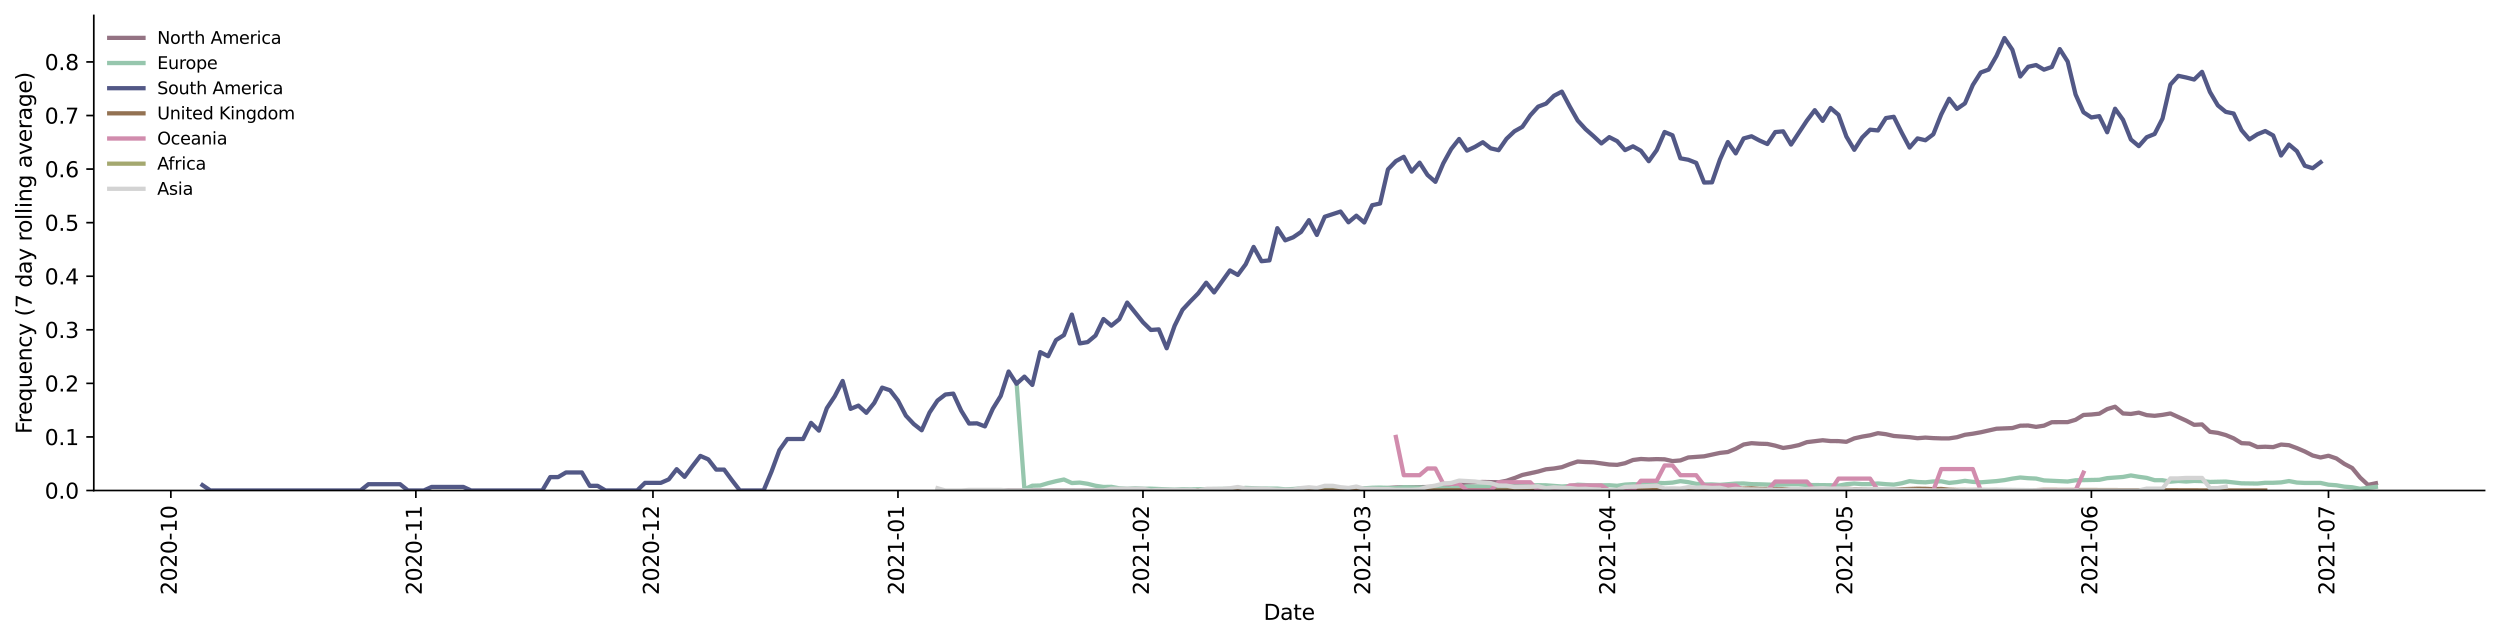 <?xml version="1.0" encoding="utf-8" standalone="no"?>
<!DOCTYPE svg PUBLIC "-//W3C//DTD SVG 1.1//EN"
  "http://www.w3.org/Graphics/SVG/1.1/DTD/svg11.dtd">
<svg height="298.621pt" version="1.1" viewBox="0 0 1166.981 298.621" width="1166.981pt" xmlns="http://www.w3.org/2000/svg" xmlns:xlink="http://www.w3.org/1999/xlink">
 <defs>
  <style type="text/css">*{stroke-linecap:butt;stroke-linejoin:round;}</style>
 </defs>
 <g id="figure_1">
  <g id="patch_1">
   <path d="M 0 298.621 
L 1166.981 298.621 
L 1166.981 0 
L 0 0 
z
" style="fill:#ffffff;"/>
  </g>
  <g id="axes_1">
   <g id="patch_2">
    <path d="M 43.781 228.96 
L 1159.781 228.96 
L 1159.781 7.2 
L 43.781 7.2 
z
" style="fill:#ffffff;"/>
   </g>
   <g id="matplotlib.axis_1">
    <g id="xtick_1">
     <g id="line2d_1">
      <defs>
       <path d="M 0 0 
L 0 3.5 
" id="ma96c0e09f8" style="stroke:#000000;stroke-width:0.8;"/>
      </defs>
      <g>
       <use style="stroke:#000000;stroke-width:0.8;" x="79.751" xlink:href="#ma96c0e09f8" y="228.96"/>
      </g>
     </g>
     <g id="text_1">
      <!-- 2020-10 -->
      <g transform="translate(82.511 277.743)rotate(-90)scale(0.1 -0.1)">
       <defs>
        <path d="M 1228 531 
L 3431 531 
L 3431 0 
L 469 0 
L 469 531 
Q 828 903 1448 1529 
Q 2069 2156 2228 2338 
Q 2531 2678 2651 2914 
Q 2772 3150 2772 3378 
Q 2772 3750 2511 3984 
Q 2250 4219 1831 4219 
Q 1534 4219 1204 4116 
Q 875 4013 500 3803 
L 500 4441 
Q 881 4594 1212 4672 
Q 1544 4750 1819 4750 
Q 2544 4750 2975 4387 
Q 3406 4025 3406 3419 
Q 3406 3131 3298 2873 
Q 3191 2616 2906 2266 
Q 2828 2175 2409 1742 
Q 1991 1309 1228 531 
z
" id="DejaVuSans-32" transform="scale(0.016)"/>
        <path d="M 2034 4250 
Q 1547 4250 1301 3770 
Q 1056 3291 1056 2328 
Q 1056 1369 1301 889 
Q 1547 409 2034 409 
Q 2525 409 2770 889 
Q 3016 1369 3016 2328 
Q 3016 3291 2770 3770 
Q 2525 4250 2034 4250 
z
M 2034 4750 
Q 2819 4750 3233 4129 
Q 3647 3509 3647 2328 
Q 3647 1150 3233 529 
Q 2819 -91 2034 -91 
Q 1250 -91 836 529 
Q 422 1150 422 2328 
Q 422 3509 836 4129 
Q 1250 4750 2034 4750 
z
" id="DejaVuSans-30" transform="scale(0.016)"/>
        <path d="M 313 2009 
L 1997 2009 
L 1997 1497 
L 313 1497 
L 313 2009 
z
" id="DejaVuSans-2d" transform="scale(0.016)"/>
        <path d="M 794 531 
L 1825 531 
L 1825 4091 
L 703 3866 
L 703 4441 
L 1819 4666 
L 2450 4666 
L 2450 531 
L 3481 531 
L 3481 0 
L 794 0 
L 794 531 
z
" id="DejaVuSans-31" transform="scale(0.016)"/>
       </defs>
       <use xlink:href="#DejaVuSans-32"/>
       <use x="63.623" xlink:href="#DejaVuSans-30"/>
       <use x="127.246" xlink:href="#DejaVuSans-32"/>
       <use x="190.869" xlink:href="#DejaVuSans-30"/>
       <use x="254.492" xlink:href="#DejaVuSans-2d"/>
       <use x="290.576" xlink:href="#DejaVuSans-31"/>
       <use x="354.199" xlink:href="#DejaVuSans-30"/>
      </g>
     </g>
    </g>
    <g id="xtick_2">
     <g id="line2d_2">
      <g>
       <use style="stroke:#000000;stroke-width:0.8;" x="194.118" xlink:href="#ma96c0e09f8" y="228.96"/>
      </g>
     </g>
     <g id="text_2">
      <!-- 2020-11 -->
      <g transform="translate(196.878 277.743)rotate(-90)scale(0.1 -0.1)">
       <use xlink:href="#DejaVuSans-32"/>
       <use x="63.623" xlink:href="#DejaVuSans-30"/>
       <use x="127.246" xlink:href="#DejaVuSans-32"/>
       <use x="190.869" xlink:href="#DejaVuSans-30"/>
       <use x="254.492" xlink:href="#DejaVuSans-2d"/>
       <use x="290.576" xlink:href="#DejaVuSans-31"/>
       <use x="354.199" xlink:href="#DejaVuSans-31"/>
      </g>
     </g>
    </g>
    <g id="xtick_3">
     <g id="line2d_3">
      <g>
       <use style="stroke:#000000;stroke-width:0.8;" x="304.796" xlink:href="#ma96c0e09f8" y="228.96"/>
      </g>
     </g>
     <g id="text_3">
      <!-- 2020-12 -->
      <g transform="translate(307.556 277.743)rotate(-90)scale(0.1 -0.1)">
       <use xlink:href="#DejaVuSans-32"/>
       <use x="63.623" xlink:href="#DejaVuSans-30"/>
       <use x="127.246" xlink:href="#DejaVuSans-32"/>
       <use x="190.869" xlink:href="#DejaVuSans-30"/>
       <use x="254.492" xlink:href="#DejaVuSans-2d"/>
       <use x="290.576" xlink:href="#DejaVuSans-31"/>
       <use x="354.199" xlink:href="#DejaVuSans-32"/>
      </g>
     </g>
    </g>
    <g id="xtick_4">
     <g id="line2d_4">
      <g>
       <use style="stroke:#000000;stroke-width:0.8;" x="419.163" xlink:href="#ma96c0e09f8" y="228.96"/>
      </g>
     </g>
     <g id="text_4">
      <!-- 2021-01 -->
      <g transform="translate(421.922 277.743)rotate(-90)scale(0.1 -0.1)">
       <use xlink:href="#DejaVuSans-32"/>
       <use x="63.623" xlink:href="#DejaVuSans-30"/>
       <use x="127.246" xlink:href="#DejaVuSans-32"/>
       <use x="190.869" xlink:href="#DejaVuSans-31"/>
       <use x="254.492" xlink:href="#DejaVuSans-2d"/>
       <use x="290.576" xlink:href="#DejaVuSans-30"/>
       <use x="354.199" xlink:href="#DejaVuSans-31"/>
      </g>
     </g>
    </g>
    <g id="xtick_5">
     <g id="line2d_5">
      <g>
       <use style="stroke:#000000;stroke-width:0.8;" x="533.53" xlink:href="#ma96c0e09f8" y="228.96"/>
      </g>
     </g>
     <g id="text_5">
      <!-- 2021-02 -->
      <g transform="translate(536.289 277.743)rotate(-90)scale(0.1 -0.1)">
       <use xlink:href="#DejaVuSans-32"/>
       <use x="63.623" xlink:href="#DejaVuSans-30"/>
       <use x="127.246" xlink:href="#DejaVuSans-32"/>
       <use x="190.869" xlink:href="#DejaVuSans-31"/>
       <use x="254.492" xlink:href="#DejaVuSans-2d"/>
       <use x="290.576" xlink:href="#DejaVuSans-30"/>
       <use x="354.199" xlink:href="#DejaVuSans-32"/>
      </g>
     </g>
    </g>
    <g id="xtick_6">
     <g id="line2d_6">
      <g>
       <use style="stroke:#000000;stroke-width:0.8;" x="636.829" xlink:href="#ma96c0e09f8" y="228.96"/>
      </g>
     </g>
     <g id="text_6">
      <!-- 2021-03 -->
      <g transform="translate(639.589 277.743)rotate(-90)scale(0.1 -0.1)">
       <defs>
        <path d="M 2597 2516 
Q 3050 2419 3304 2112 
Q 3559 1806 3559 1356 
Q 3559 666 3084 287 
Q 2609 -91 1734 -91 
Q 1441 -91 1130 -33 
Q 819 25 488 141 
L 488 750 
Q 750 597 1062 519 
Q 1375 441 1716 441 
Q 2309 441 2620 675 
Q 2931 909 2931 1356 
Q 2931 1769 2642 2001 
Q 2353 2234 1838 2234 
L 1294 2234 
L 1294 2753 
L 1863 2753 
Q 2328 2753 2575 2939 
Q 2822 3125 2822 3475 
Q 2822 3834 2567 4026 
Q 2313 4219 1838 4219 
Q 1578 4219 1281 4162 
Q 984 4106 628 3988 
L 628 4550 
Q 988 4650 1302 4700 
Q 1616 4750 1894 4750 
Q 2613 4750 3031 4423 
Q 3450 4097 3450 3541 
Q 3450 3153 3228 2886 
Q 3006 2619 2597 2516 
z
" id="DejaVuSans-33" transform="scale(0.016)"/>
       </defs>
       <use xlink:href="#DejaVuSans-32"/>
       <use x="63.623" xlink:href="#DejaVuSans-30"/>
       <use x="127.246" xlink:href="#DejaVuSans-32"/>
       <use x="190.869" xlink:href="#DejaVuSans-31"/>
       <use x="254.492" xlink:href="#DejaVuSans-2d"/>
       <use x="290.576" xlink:href="#DejaVuSans-30"/>
       <use x="354.199" xlink:href="#DejaVuSans-33"/>
      </g>
     </g>
    </g>
    <g id="xtick_7">
     <g id="line2d_7">
      <g>
       <use style="stroke:#000000;stroke-width:0.8;" x="751.196" xlink:href="#ma96c0e09f8" y="228.96"/>
      </g>
     </g>
     <g id="text_7">
      <!-- 2021-04 -->
      <g transform="translate(753.956 277.743)rotate(-90)scale(0.1 -0.1)">
       <defs>
        <path d="M 2419 4116 
L 825 1625 
L 2419 1625 
L 2419 4116 
z
M 2253 4666 
L 3047 4666 
L 3047 1625 
L 3713 1625 
L 3713 1100 
L 3047 1100 
L 3047 0 
L 2419 0 
L 2419 1100 
L 313 1100 
L 313 1709 
L 2253 4666 
z
" id="DejaVuSans-34" transform="scale(0.016)"/>
       </defs>
       <use xlink:href="#DejaVuSans-32"/>
       <use x="63.623" xlink:href="#DejaVuSans-30"/>
       <use x="127.246" xlink:href="#DejaVuSans-32"/>
       <use x="190.869" xlink:href="#DejaVuSans-31"/>
       <use x="254.492" xlink:href="#DejaVuSans-2d"/>
       <use x="290.576" xlink:href="#DejaVuSans-30"/>
       <use x="354.199" xlink:href="#DejaVuSans-34"/>
      </g>
     </g>
    </g>
    <g id="xtick_8">
     <g id="line2d_8">
      <g>
       <use style="stroke:#000000;stroke-width:0.8;" x="861.874" xlink:href="#ma96c0e09f8" y="228.96"/>
      </g>
     </g>
     <g id="text_8">
      <!-- 2021-05 -->
      <g transform="translate(864.633 277.743)rotate(-90)scale(0.1 -0.1)">
       <defs>
        <path d="M 691 4666 
L 3169 4666 
L 3169 4134 
L 1269 4134 
L 1269 2991 
Q 1406 3038 1543 3061 
Q 1681 3084 1819 3084 
Q 2600 3084 3056 2656 
Q 3513 2228 3513 1497 
Q 3513 744 3044 326 
Q 2575 -91 1722 -91 
Q 1428 -91 1123 -41 
Q 819 9 494 109 
L 494 744 
Q 775 591 1075 516 
Q 1375 441 1709 441 
Q 2250 441 2565 725 
Q 2881 1009 2881 1497 
Q 2881 1984 2565 2268 
Q 2250 2553 1709 2553 
Q 1456 2553 1204 2497 
Q 953 2441 691 2322 
L 691 4666 
z
" id="DejaVuSans-35" transform="scale(0.016)"/>
       </defs>
       <use xlink:href="#DejaVuSans-32"/>
       <use x="63.623" xlink:href="#DejaVuSans-30"/>
       <use x="127.246" xlink:href="#DejaVuSans-32"/>
       <use x="190.869" xlink:href="#DejaVuSans-31"/>
       <use x="254.492" xlink:href="#DejaVuSans-2d"/>
       <use x="290.576" xlink:href="#DejaVuSans-30"/>
       <use x="354.199" xlink:href="#DejaVuSans-35"/>
      </g>
     </g>
    </g>
    <g id="xtick_9">
     <g id="line2d_9">
      <g>
       <use style="stroke:#000000;stroke-width:0.8;" x="976.241" xlink:href="#ma96c0e09f8" y="228.96"/>
      </g>
     </g>
     <g id="text_9">
      <!-- 2021-06 -->
      <g transform="translate(979 277.743)rotate(-90)scale(0.1 -0.1)">
       <defs>
        <path d="M 2113 2584 
Q 1688 2584 1439 2293 
Q 1191 2003 1191 1497 
Q 1191 994 1439 701 
Q 1688 409 2113 409 
Q 2538 409 2786 701 
Q 3034 994 3034 1497 
Q 3034 2003 2786 2293 
Q 2538 2584 2113 2584 
z
M 3366 4563 
L 3366 3988 
Q 3128 4100 2886 4159 
Q 2644 4219 2406 4219 
Q 1781 4219 1451 3797 
Q 1122 3375 1075 2522 
Q 1259 2794 1537 2939 
Q 1816 3084 2150 3084 
Q 2853 3084 3261 2657 
Q 3669 2231 3669 1497 
Q 3669 778 3244 343 
Q 2819 -91 2113 -91 
Q 1303 -91 875 529 
Q 447 1150 447 2328 
Q 447 3434 972 4092 
Q 1497 4750 2381 4750 
Q 2619 4750 2861 4703 
Q 3103 4656 3366 4563 
z
" id="DejaVuSans-36" transform="scale(0.016)"/>
       </defs>
       <use xlink:href="#DejaVuSans-32"/>
       <use x="63.623" xlink:href="#DejaVuSans-30"/>
       <use x="127.246" xlink:href="#DejaVuSans-32"/>
       <use x="190.869" xlink:href="#DejaVuSans-31"/>
       <use x="254.492" xlink:href="#DejaVuSans-2d"/>
       <use x="290.576" xlink:href="#DejaVuSans-30"/>
       <use x="354.199" xlink:href="#DejaVuSans-36"/>
      </g>
     </g>
    </g>
    <g id="xtick_10">
     <g id="line2d_10">
      <g>
       <use style="stroke:#000000;stroke-width:0.8;" x="1086.918" xlink:href="#ma96c0e09f8" y="228.96"/>
      </g>
     </g>
     <g id="text_10">
      <!-- 2021-07 -->
      <g transform="translate(1089.678 277.743)rotate(-90)scale(0.1 -0.1)">
       <defs>
        <path d="M 525 4666 
L 3525 4666 
L 3525 4397 
L 1831 0 
L 1172 0 
L 2766 4134 
L 525 4134 
L 525 4666 
z
" id="DejaVuSans-37" transform="scale(0.016)"/>
       </defs>
       <use xlink:href="#DejaVuSans-32"/>
       <use x="63.623" xlink:href="#DejaVuSans-30"/>
       <use x="127.246" xlink:href="#DejaVuSans-32"/>
       <use x="190.869" xlink:href="#DejaVuSans-31"/>
       <use x="254.492" xlink:href="#DejaVuSans-2d"/>
       <use x="290.576" xlink:href="#DejaVuSans-30"/>
       <use x="354.199" xlink:href="#DejaVuSans-37"/>
      </g>
     </g>
    </g>
    <g id="text_11">
     <!-- Date -->
     <g transform="translate(589.83 289.341)scale(0.1 -0.1)">
      <defs>
       <path d="M 1259 4147 
L 1259 519 
L 2022 519 
Q 2988 519 3436 956 
Q 3884 1394 3884 2338 
Q 3884 3275 3436 3711 
Q 2988 4147 2022 4147 
L 1259 4147 
z
M 628 4666 
L 1925 4666 
Q 3281 4666 3915 4102 
Q 4550 3538 4550 2338 
Q 4550 1131 3912 565 
Q 3275 0 1925 0 
L 628 0 
L 628 4666 
z
" id="DejaVuSans-44" transform="scale(0.016)"/>
       <path d="M 2194 1759 
Q 1497 1759 1228 1600 
Q 959 1441 959 1056 
Q 959 750 1161 570 
Q 1363 391 1709 391 
Q 2188 391 2477 730 
Q 2766 1069 2766 1631 
L 2766 1759 
L 2194 1759 
z
M 3341 1997 
L 3341 0 
L 2766 0 
L 2766 531 
Q 2569 213 2275 61 
Q 1981 -91 1556 -91 
Q 1019 -91 701 211 
Q 384 513 384 1019 
Q 384 1609 779 1909 
Q 1175 2209 1959 2209 
L 2766 2209 
L 2766 2266 
Q 2766 2663 2505 2880 
Q 2244 3097 1772 3097 
Q 1472 3097 1187 3025 
Q 903 2953 641 2809 
L 641 3341 
Q 956 3463 1253 3523 
Q 1550 3584 1831 3584 
Q 2591 3584 2966 3190 
Q 3341 2797 3341 1997 
z
" id="DejaVuSans-61" transform="scale(0.016)"/>
       <path d="M 1172 4494 
L 1172 3500 
L 2356 3500 
L 2356 3053 
L 1172 3053 
L 1172 1153 
Q 1172 725 1289 603 
Q 1406 481 1766 481 
L 2356 481 
L 2356 0 
L 1766 0 
Q 1100 0 847 248 
Q 594 497 594 1153 
L 594 3053 
L 172 3053 
L 172 3500 
L 594 3500 
L 594 4494 
L 1172 4494 
z
" id="DejaVuSans-74" transform="scale(0.016)"/>
       <path d="M 3597 1894 
L 3597 1613 
L 953 1613 
Q 991 1019 1311 708 
Q 1631 397 2203 397 
Q 2534 397 2845 478 
Q 3156 559 3463 722 
L 3463 178 
Q 3153 47 2828 -22 
Q 2503 -91 2169 -91 
Q 1331 -91 842 396 
Q 353 884 353 1716 
Q 353 2575 817 3079 
Q 1281 3584 2069 3584 
Q 2775 3584 3186 3129 
Q 3597 2675 3597 1894 
z
M 3022 2063 
Q 3016 2534 2758 2815 
Q 2500 3097 2075 3097 
Q 1594 3097 1305 2825 
Q 1016 2553 972 2059 
L 3022 2063 
z
" id="DejaVuSans-65" transform="scale(0.016)"/>
      </defs>
      <use xlink:href="#DejaVuSans-44"/>
      <use x="77.002" xlink:href="#DejaVuSans-61"/>
      <use x="138.281" xlink:href="#DejaVuSans-74"/>
      <use x="177.49" xlink:href="#DejaVuSans-65"/>
     </g>
    </g>
   </g>
   <g id="matplotlib.axis_2">
    <g id="ytick_1">
     <g id="line2d_11">
      <defs>
       <path d="M 0 0 
L -3.5 0 
" id="m5f3819a81d" style="stroke:#000000;stroke-width:0.8;"/>
      </defs>
      <g>
       <use style="stroke:#000000;stroke-width:0.8;" x="43.781" xlink:href="#m5f3819a81d" y="228.96"/>
      </g>
     </g>
     <g id="text_12">
      <!-- 0.0 -->
      <g transform="translate(20.878 232.759)scale(0.1 -0.1)">
       <defs>
        <path d="M 684 794 
L 1344 794 
L 1344 0 
L 684 0 
L 684 794 
z
" id="DejaVuSans-2e" transform="scale(0.016)"/>
       </defs>
       <use xlink:href="#DejaVuSans-30"/>
       <use x="63.623" xlink:href="#DejaVuSans-2e"/>
       <use x="95.41" xlink:href="#DejaVuSans-30"/>
      </g>
     </g>
    </g>
    <g id="ytick_2">
     <g id="line2d_12">
      <g>
       <use style="stroke:#000000;stroke-width:0.8;" x="43.781" xlink:href="#m5f3819a81d" y="203.955"/>
      </g>
     </g>
     <g id="text_13">
      <!-- 0.1 -->
      <g transform="translate(20.878 207.754)scale(0.1 -0.1)">
       <use xlink:href="#DejaVuSans-30"/>
       <use x="63.623" xlink:href="#DejaVuSans-2e"/>
       <use x="95.41" xlink:href="#DejaVuSans-31"/>
      </g>
     </g>
    </g>
    <g id="ytick_3">
     <g id="line2d_13">
      <g>
       <use style="stroke:#000000;stroke-width:0.8;" x="43.781" xlink:href="#m5f3819a81d" y="178.949"/>
      </g>
     </g>
     <g id="text_14">
      <!-- 0.2 -->
      <g transform="translate(20.878 182.749)scale(0.1 -0.1)">
       <use xlink:href="#DejaVuSans-30"/>
       <use x="63.623" xlink:href="#DejaVuSans-2e"/>
       <use x="95.41" xlink:href="#DejaVuSans-32"/>
      </g>
     </g>
    </g>
    <g id="ytick_4">
     <g id="line2d_14">
      <g>
       <use style="stroke:#000000;stroke-width:0.8;" x="43.781" xlink:href="#m5f3819a81d" y="153.944"/>
      </g>
     </g>
     <g id="text_15">
      <!-- 0.3 -->
      <g transform="translate(20.878 157.743)scale(0.1 -0.1)">
       <use xlink:href="#DejaVuSans-30"/>
       <use x="63.623" xlink:href="#DejaVuSans-2e"/>
       <use x="95.41" xlink:href="#DejaVuSans-33"/>
      </g>
     </g>
    </g>
    <g id="ytick_5">
     <g id="line2d_15">
      <g>
       <use style="stroke:#000000;stroke-width:0.8;" x="43.781" xlink:href="#m5f3819a81d" y="128.939"/>
      </g>
     </g>
     <g id="text_16">
      <!-- 0.4 -->
      <g transform="translate(20.878 132.738)scale(0.1 -0.1)">
       <use xlink:href="#DejaVuSans-30"/>
       <use x="63.623" xlink:href="#DejaVuSans-2e"/>
       <use x="95.41" xlink:href="#DejaVuSans-34"/>
      </g>
     </g>
    </g>
    <g id="ytick_6">
     <g id="line2d_16">
      <g>
       <use style="stroke:#000000;stroke-width:0.8;" x="43.781" xlink:href="#m5f3819a81d" y="103.934"/>
      </g>
     </g>
     <g id="text_17">
      <!-- 0.5 -->
      <g transform="translate(20.878 107.733)scale(0.1 -0.1)">
       <use xlink:href="#DejaVuSans-30"/>
       <use x="63.623" xlink:href="#DejaVuSans-2e"/>
       <use x="95.41" xlink:href="#DejaVuSans-35"/>
      </g>
     </g>
    </g>
    <g id="ytick_7">
     <g id="line2d_17">
      <g>
       <use style="stroke:#000000;stroke-width:0.8;" x="43.781" xlink:href="#m5f3819a81d" y="78.928"/>
      </g>
     </g>
     <g id="text_18">
      <!-- 0.6 -->
      <g transform="translate(20.878 82.727)scale(0.1 -0.1)">
       <use xlink:href="#DejaVuSans-30"/>
       <use x="63.623" xlink:href="#DejaVuSans-2e"/>
       <use x="95.41" xlink:href="#DejaVuSans-36"/>
      </g>
     </g>
    </g>
    <g id="ytick_8">
     <g id="line2d_18">
      <g>
       <use style="stroke:#000000;stroke-width:0.8;" x="43.781" xlink:href="#m5f3819a81d" y="53.923"/>
      </g>
     </g>
     <g id="text_19">
      <!-- 0.7 -->
      <g transform="translate(20.878 57.722)scale(0.1 -0.1)">
       <use xlink:href="#DejaVuSans-30"/>
       <use x="63.623" xlink:href="#DejaVuSans-2e"/>
       <use x="95.41" xlink:href="#DejaVuSans-37"/>
      </g>
     </g>
    </g>
    <g id="ytick_9">
     <g id="line2d_19">
      <g>
       <use style="stroke:#000000;stroke-width:0.8;" x="43.781" xlink:href="#m5f3819a81d" y="28.918"/>
      </g>
     </g>
     <g id="text_20">
      <!-- 0.8 -->
      <g transform="translate(20.878 32.717)scale(0.1 -0.1)">
       <defs>
        <path d="M 2034 2216 
Q 1584 2216 1326 1975 
Q 1069 1734 1069 1313 
Q 1069 891 1326 650 
Q 1584 409 2034 409 
Q 2484 409 2743 651 
Q 3003 894 3003 1313 
Q 3003 1734 2745 1975 
Q 2488 2216 2034 2216 
z
M 1403 2484 
Q 997 2584 770 2862 
Q 544 3141 544 3541 
Q 544 4100 942 4425 
Q 1341 4750 2034 4750 
Q 2731 4750 3128 4425 
Q 3525 4100 3525 3541 
Q 3525 3141 3298 2862 
Q 3072 2584 2669 2484 
Q 3125 2378 3379 2068 
Q 3634 1759 3634 1313 
Q 3634 634 3220 271 
Q 2806 -91 2034 -91 
Q 1263 -91 848 271 
Q 434 634 434 1313 
Q 434 1759 690 2068 
Q 947 2378 1403 2484 
z
M 1172 3481 
Q 1172 3119 1398 2916 
Q 1625 2713 2034 2713 
Q 2441 2713 2670 2916 
Q 2900 3119 2900 3481 
Q 2900 3844 2670 4047 
Q 2441 4250 2034 4250 
Q 1625 4250 1398 4047 
Q 1172 3844 1172 3481 
z
" id="DejaVuSans-38" transform="scale(0.016)"/>
       </defs>
       <use xlink:href="#DejaVuSans-30"/>
       <use x="63.623" xlink:href="#DejaVuSans-2e"/>
       <use x="95.41" xlink:href="#DejaVuSans-38"/>
      </g>
     </g>
    </g>
    <g id="text_21">
     <!-- Frequency (7 day rolling average) -->
     <g transform="translate(14.798 202.529)rotate(-90)scale(0.1 -0.1)">
      <defs>
       <path d="M 628 4666 
L 3309 4666 
L 3309 4134 
L 1259 4134 
L 1259 2759 
L 3109 2759 
L 3109 2228 
L 1259 2228 
L 1259 0 
L 628 0 
L 628 4666 
z
" id="DejaVuSans-46" transform="scale(0.016)"/>
       <path d="M 2631 2963 
Q 2534 3019 2420 3045 
Q 2306 3072 2169 3072 
Q 1681 3072 1420 2755 
Q 1159 2438 1159 1844 
L 1159 0 
L 581 0 
L 581 3500 
L 1159 3500 
L 1159 2956 
Q 1341 3275 1631 3429 
Q 1922 3584 2338 3584 
Q 2397 3584 2469 3576 
Q 2541 3569 2628 3553 
L 2631 2963 
z
" id="DejaVuSans-72" transform="scale(0.016)"/>
       <path d="M 947 1747 
Q 947 1113 1208 752 
Q 1469 391 1925 391 
Q 2381 391 2643 752 
Q 2906 1113 2906 1747 
Q 2906 2381 2643 2742 
Q 2381 3103 1925 3103 
Q 1469 3103 1208 2742 
Q 947 2381 947 1747 
z
M 2906 525 
Q 2725 213 2448 61 
Q 2172 -91 1784 -91 
Q 1150 -91 751 415 
Q 353 922 353 1747 
Q 353 2572 751 3078 
Q 1150 3584 1784 3584 
Q 2172 3584 2448 3432 
Q 2725 3281 2906 2969 
L 2906 3500 
L 3481 3500 
L 3481 -1331 
L 2906 -1331 
L 2906 525 
z
" id="DejaVuSans-71" transform="scale(0.016)"/>
       <path d="M 544 1381 
L 544 3500 
L 1119 3500 
L 1119 1403 
Q 1119 906 1312 657 
Q 1506 409 1894 409 
Q 2359 409 2629 706 
Q 2900 1003 2900 1516 
L 2900 3500 
L 3475 3500 
L 3475 0 
L 2900 0 
L 2900 538 
Q 2691 219 2414 64 
Q 2138 -91 1772 -91 
Q 1169 -91 856 284 
Q 544 659 544 1381 
z
M 1991 3584 
L 1991 3584 
z
" id="DejaVuSans-75" transform="scale(0.016)"/>
       <path d="M 3513 2113 
L 3513 0 
L 2938 0 
L 2938 2094 
Q 2938 2591 2744 2837 
Q 2550 3084 2163 3084 
Q 1697 3084 1428 2787 
Q 1159 2491 1159 1978 
L 1159 0 
L 581 0 
L 581 3500 
L 1159 3500 
L 1159 2956 
Q 1366 3272 1645 3428 
Q 1925 3584 2291 3584 
Q 2894 3584 3203 3211 
Q 3513 2838 3513 2113 
z
" id="DejaVuSans-6e" transform="scale(0.016)"/>
       <path d="M 3122 3366 
L 3122 2828 
Q 2878 2963 2633 3030 
Q 2388 3097 2138 3097 
Q 1578 3097 1268 2742 
Q 959 2388 959 1747 
Q 959 1106 1268 751 
Q 1578 397 2138 397 
Q 2388 397 2633 464 
Q 2878 531 3122 666 
L 3122 134 
Q 2881 22 2623 -34 
Q 2366 -91 2075 -91 
Q 1284 -91 818 406 
Q 353 903 353 1747 
Q 353 2603 823 3093 
Q 1294 3584 2113 3584 
Q 2378 3584 2631 3529 
Q 2884 3475 3122 3366 
z
" id="DejaVuSans-63" transform="scale(0.016)"/>
       <path d="M 2059 -325 
Q 1816 -950 1584 -1140 
Q 1353 -1331 966 -1331 
L 506 -1331 
L 506 -850 
L 844 -850 
Q 1081 -850 1212 -737 
Q 1344 -625 1503 -206 
L 1606 56 
L 191 3500 
L 800 3500 
L 1894 763 
L 2988 3500 
L 3597 3500 
L 2059 -325 
z
" id="DejaVuSans-79" transform="scale(0.016)"/>
       <path id="DejaVuSans-20" transform="scale(0.016)"/>
       <path d="M 1984 4856 
Q 1566 4138 1362 3434 
Q 1159 2731 1159 2009 
Q 1159 1288 1364 580 
Q 1569 -128 1984 -844 
L 1484 -844 
Q 1016 -109 783 600 
Q 550 1309 550 2009 
Q 550 2706 781 3412 
Q 1013 4119 1484 4856 
L 1984 4856 
z
" id="DejaVuSans-28" transform="scale(0.016)"/>
       <path d="M 2906 2969 
L 2906 4863 
L 3481 4863 
L 3481 0 
L 2906 0 
L 2906 525 
Q 2725 213 2448 61 
Q 2172 -91 1784 -91 
Q 1150 -91 751 415 
Q 353 922 353 1747 
Q 353 2572 751 3078 
Q 1150 3584 1784 3584 
Q 2172 3584 2448 3432 
Q 2725 3281 2906 2969 
z
M 947 1747 
Q 947 1113 1208 752 
Q 1469 391 1925 391 
Q 2381 391 2643 752 
Q 2906 1113 2906 1747 
Q 2906 2381 2643 2742 
Q 2381 3103 1925 3103 
Q 1469 3103 1208 2742 
Q 947 2381 947 1747 
z
" id="DejaVuSans-64" transform="scale(0.016)"/>
       <path d="M 1959 3097 
Q 1497 3097 1228 2736 
Q 959 2375 959 1747 
Q 959 1119 1226 758 
Q 1494 397 1959 397 
Q 2419 397 2687 759 
Q 2956 1122 2956 1747 
Q 2956 2369 2687 2733 
Q 2419 3097 1959 3097 
z
M 1959 3584 
Q 2709 3584 3137 3096 
Q 3566 2609 3566 1747 
Q 3566 888 3137 398 
Q 2709 -91 1959 -91 
Q 1206 -91 779 398 
Q 353 888 353 1747 
Q 353 2609 779 3096 
Q 1206 3584 1959 3584 
z
" id="DejaVuSans-6f" transform="scale(0.016)"/>
       <path d="M 603 4863 
L 1178 4863 
L 1178 0 
L 603 0 
L 603 4863 
z
" id="DejaVuSans-6c" transform="scale(0.016)"/>
       <path d="M 603 3500 
L 1178 3500 
L 1178 0 
L 603 0 
L 603 3500 
z
M 603 4863 
L 1178 4863 
L 1178 4134 
L 603 4134 
L 603 4863 
z
" id="DejaVuSans-69" transform="scale(0.016)"/>
       <path d="M 2906 1791 
Q 2906 2416 2648 2759 
Q 2391 3103 1925 3103 
Q 1463 3103 1205 2759 
Q 947 2416 947 1791 
Q 947 1169 1205 825 
Q 1463 481 1925 481 
Q 2391 481 2648 825 
Q 2906 1169 2906 1791 
z
M 3481 434 
Q 3481 -459 3084 -895 
Q 2688 -1331 1869 -1331 
Q 1566 -1331 1297 -1286 
Q 1028 -1241 775 -1147 
L 775 -588 
Q 1028 -725 1275 -790 
Q 1522 -856 1778 -856 
Q 2344 -856 2625 -561 
Q 2906 -266 2906 331 
L 2906 616 
Q 2728 306 2450 153 
Q 2172 0 1784 0 
Q 1141 0 747 490 
Q 353 981 353 1791 
Q 353 2603 747 3093 
Q 1141 3584 1784 3584 
Q 2172 3584 2450 3431 
Q 2728 3278 2906 2969 
L 2906 3500 
L 3481 3500 
L 3481 434 
z
" id="DejaVuSans-67" transform="scale(0.016)"/>
       <path d="M 191 3500 
L 800 3500 
L 1894 563 
L 2988 3500 
L 3597 3500 
L 2284 0 
L 1503 0 
L 191 3500 
z
" id="DejaVuSans-76" transform="scale(0.016)"/>
       <path d="M 513 4856 
L 1013 4856 
Q 1481 4119 1714 3412 
Q 1947 2706 1947 2009 
Q 1947 1309 1714 600 
Q 1481 -109 1013 -844 
L 513 -844 
Q 928 -128 1133 580 
Q 1338 1288 1338 2009 
Q 1338 2731 1133 3434 
Q 928 4138 513 4856 
z
" id="DejaVuSans-29" transform="scale(0.016)"/>
      </defs>
      <use xlink:href="#DejaVuSans-46"/>
      <use x="50.27" xlink:href="#DejaVuSans-72"/>
      <use x="89.133" xlink:href="#DejaVuSans-65"/>
      <use x="150.656" xlink:href="#DejaVuSans-71"/>
      <use x="214.133" xlink:href="#DejaVuSans-75"/>
      <use x="277.512" xlink:href="#DejaVuSans-65"/>
      <use x="339.035" xlink:href="#DejaVuSans-6e"/>
      <use x="402.414" xlink:href="#DejaVuSans-63"/>
      <use x="457.395" xlink:href="#DejaVuSans-79"/>
      <use x="516.574" xlink:href="#DejaVuSans-20"/>
      <use x="548.361" xlink:href="#DejaVuSans-28"/>
      <use x="587.375" xlink:href="#DejaVuSans-37"/>
      <use x="650.998" xlink:href="#DejaVuSans-20"/>
      <use x="682.785" xlink:href="#DejaVuSans-64"/>
      <use x="746.262" xlink:href="#DejaVuSans-61"/>
      <use x="807.541" xlink:href="#DejaVuSans-79"/>
      <use x="866.721" xlink:href="#DejaVuSans-20"/>
      <use x="898.508" xlink:href="#DejaVuSans-72"/>
      <use x="937.371" xlink:href="#DejaVuSans-6f"/>
      <use x="998.553" xlink:href="#DejaVuSans-6c"/>
      <use x="1026.336" xlink:href="#DejaVuSans-6c"/>
      <use x="1054.119" xlink:href="#DejaVuSans-69"/>
      <use x="1081.902" xlink:href="#DejaVuSans-6e"/>
      <use x="1145.281" xlink:href="#DejaVuSans-67"/>
      <use x="1208.758" xlink:href="#DejaVuSans-20"/>
      <use x="1240.545" xlink:href="#DejaVuSans-61"/>
      <use x="1301.824" xlink:href="#DejaVuSans-76"/>
      <use x="1361.004" xlink:href="#DejaVuSans-65"/>
      <use x="1422.527" xlink:href="#DejaVuSans-72"/>
      <use x="1463.641" xlink:href="#DejaVuSans-61"/>
      <use x="1524.92" xlink:href="#DejaVuSans-67"/>
      <use x="1588.396" xlink:href="#DejaVuSans-65"/>
      <use x="1649.92" xlink:href="#DejaVuSans-29"/>
     </g>
    </g>
   </g>
   <g id="line2d_20">
    <path clip-path="url(#pe80043ea19)" d="M 463.434 228.873 
L 474.502 228.96 
L 481.88 228.879 
L 492.948 228.814 
L 500.327 228.895 
L 511.394 228.96 
L 533.53 228.939 
L 548.287 228.916 
L 566.733 228.818 
L 581.49 228.892 
L 592.558 228.751 
L 607.315 228.825 
L 636.829 228.297 
L 644.208 227.894 
L 647.897 227.801 
L 651.586 227.553 
L 655.275 227.434 
L 658.965 227.466 
L 670.032 227.266 
L 673.722 226.772 
L 681.1 225.47 
L 692.168 224.979 
L 699.547 225.134 
L 703.236 224.425 
L 706.925 223.161 
L 710.614 221.712 
L 717.993 220.108 
L 721.682 219.059 
L 725.371 218.694 
L 729.061 218.073 
L 732.75 216.66 
L 736.439 215.443 
L 740.128 215.674 
L 743.818 215.791 
L 751.196 216.831 
L 754.885 216.992 
L 758.575 216.219 
L 762.264 214.729 
L 765.953 214.253 
L 769.642 214.449 
L 773.332 214.307 
L 777.021 214.406 
L 780.71 215.235 
L 784.399 214.923 
L 788.089 213.54 
L 795.467 213.006 
L 802.846 211.414 
L 806.535 210.999 
L 810.224 209.479 
L 813.913 207.492 
L 817.603 206.868 
L 821.292 207.127 
L 824.981 207.231 
L 828.671 208.023 
L 832.36 209.104 
L 836.049 208.551 
L 839.738 207.761 
L 843.428 206.392 
L 850.806 205.504 
L 854.495 205.881 
L 858.185 205.907 
L 861.874 206.235 
L 865.563 204.635 
L 869.252 203.807 
L 872.942 203.189 
L 876.631 202.208 
L 880.32 202.683 
L 884.009 203.509 
L 891.388 204.068 
L 895.077 204.557 
L 898.766 204.269 
L 902.456 204.511 
L 906.145 204.632 
L 909.834 204.633 
L 913.523 204.084 
L 917.213 202.954 
L 920.902 202.449 
L 924.591 201.784 
L 931.97 200.124 
L 939.348 199.813 
L 943.037 198.714 
L 946.727 198.636 
L 950.416 199.256 
L 954.105 198.695 
L 957.794 197.072 
L 965.173 197.041 
L 968.862 195.953 
L 972.551 193.698 
L 976.241 193.493 
L 979.93 193.114 
L 983.619 190.968 
L 987.309 189.855 
L 990.998 193.005 
L 994.687 193.231 
L 998.376 192.615 
L 1002.066 193.777 
L 1005.755 194.101 
L 1009.444 193.658 
L 1013.133 192.997 
L 1020.512 196.358 
L 1024.201 198.306 
L 1027.89 198.112 
L 1031.58 201.569 
L 1035.269 202.059 
L 1038.958 203.078 
L 1042.647 204.613 
L 1046.337 206.864 
L 1050.026 207.045 
L 1053.715 208.675 
L 1057.404 208.536 
L 1061.094 208.707 
L 1064.783 207.515 
L 1068.472 207.814 
L 1072.161 209.168 
L 1075.851 210.746 
L 1079.54 212.632 
L 1083.229 213.55 
L 1086.918 212.741 
L 1090.608 213.997 
L 1094.297 216.522 
L 1097.986 218.466 
L 1101.675 222.926 
L 1105.365 226.345 
L 1109.054 225.577 
L 1109.054 225.577 
" style="fill:none;stroke:#947383;stroke-linecap:square;stroke-width:2;"/>
   </g>
   <g id="line2d_21">
    <path clip-path="url(#pe80043ea19)" d="M 474.502 178.361 
L 478.191 228.372 
L 481.88 226.723 
L 485.57 226.626 
L 489.259 225.527 
L 492.948 224.609 
L 496.637 223.828 
L 500.327 225.477 
L 504.016 225.269 
L 507.705 225.832 
L 511.394 226.75 
L 515.084 227.307 
L 518.773 227.25 
L 522.462 227.939 
L 526.151 228.185 
L 529.841 227.956 
L 533.53 228.136 
L 537.219 228.117 
L 548.287 228.578 
L 551.976 228.378 
L 555.666 228.454 
L 563.044 228.317 
L 577.801 228.132 
L 581.49 227.745 
L 588.869 228.056 
L 596.247 228.073 
L 599.937 228.417 
L 603.626 228.271 
L 607.315 227.98 
L 611.004 228.085 
L 618.383 227.891 
L 622.072 227.913 
L 625.761 228.172 
L 629.451 227.854 
L 633.14 227.807 
L 636.829 227.941 
L 640.518 227.689 
L 644.208 227.596 
L 647.897 227.777 
L 651.586 227.824 
L 655.275 227.426 
L 666.343 227.666 
L 670.032 227.656 
L 673.722 227.92 
L 677.411 227.999 
L 684.79 227.119 
L 688.479 227.149 
L 695.857 226.875 
L 699.547 227.216 
L 703.236 227.312 
L 706.925 226.831 
L 710.614 226.542 
L 714.304 226.604 
L 717.993 226.482 
L 721.682 226.539 
L 729.061 227.094 
L 732.75 226.876 
L 736.439 226.258 
L 743.818 226.598 
L 751.196 226.504 
L 754.885 226.766 
L 758.575 226.204 
L 762.264 226.005 
L 765.953 226.139 
L 773.332 225.405 
L 777.021 225.521 
L 780.71 225.283 
L 784.399 224.596 
L 788.089 225.068 
L 791.778 225.853 
L 795.467 226.157 
L 799.156 226.123 
L 802.846 226.331 
L 810.224 225.732 
L 813.913 225.677 
L 817.603 225.996 
L 821.292 226.053 
L 828.671 226.312 
L 836.049 226.086 
L 839.738 226.091 
L 843.428 226.388 
L 854.495 226.499 
L 858.185 226.708 
L 861.874 226.03 
L 865.563 225.711 
L 869.252 225.998 
L 872.942 225.999 
L 876.631 225.681 
L 880.32 226.009 
L 884.009 226.223 
L 887.699 225.589 
L 891.388 224.595 
L 895.077 224.989 
L 898.766 225.143 
L 902.456 224.743 
L 906.145 224.679 
L 909.834 225.422 
L 913.523 225.041 
L 917.213 224.45 
L 920.902 224.934 
L 924.591 225.142 
L 931.97 224.57 
L 935.659 224.113 
L 939.348 223.415 
L 943.037 222.897 
L 946.727 223.22 
L 950.416 223.388 
L 954.105 224.251 
L 965.173 224.772 
L 968.862 224.194 
L 979.93 223.967 
L 983.619 223.194 
L 990.998 222.64 
L 994.687 221.939 
L 998.376 222.566 
L 1002.066 223.078 
L 1005.755 224.146 
L 1009.444 224.168 
L 1013.133 224.842 
L 1016.823 224.513 
L 1020.512 224.773 
L 1024.201 224.488 
L 1027.89 224.586 
L 1031.58 224.967 
L 1038.958 224.793 
L 1046.337 225.611 
L 1053.715 225.721 
L 1057.404 225.365 
L 1061.094 225.361 
L 1064.783 225.182 
L 1068.472 224.554 
L 1072.161 225.253 
L 1075.851 225.433 
L 1083.229 225.427 
L 1086.918 226.253 
L 1090.608 226.516 
L 1094.297 227.165 
L 1097.986 227.452 
L 1101.675 228.158 
L 1109.054 227.278 
L 1109.054 227.278 
" style="fill:none;stroke:#96c6ad;stroke-linecap:square;stroke-width:2;"/>
   </g>
   <g id="line2d_22">
    <path clip-path="url(#pe80043ea19)" d="M 94.509 226.459 
L 98.198 228.96 
L 168.294 228.96 
L 171.983 226.018 
L 186.74 226.018 
L 190.429 228.96 
L 197.808 228.96 
L 201.497 227.293 
L 216.254 227.293 
L 219.943 228.96 
L 253.147 228.96 
L 256.836 222.709 
L 260.525 222.709 
L 264.214 220.534 
L 271.593 220.534 
L 275.282 226.786 
L 278.971 226.786 
L 282.661 228.96 
L 297.418 228.96 
L 301.107 225.388 
L 308.485 225.388 
L 312.175 223.775 
L 315.864 219.012 
L 319.553 222.584 
L 323.242 217.583 
L 326.932 212.82 
L 330.621 214.433 
L 334.31 219.196 
L 337.999 219.196 
L 341.689 224.197 
L 345.378 228.96 
L 356.446 228.96 
L 360.135 220.135 
L 363.824 210.132 
L 367.513 204.923 
L 374.892 204.923 
L 378.581 197.399 
L 382.271 201.017 
L 385.96 190.536 
L 389.649 184.98 
L 393.338 177.835 
L 397.028 190.851 
L 400.717 189.339 
L 404.406 192.697 
L 408.095 188.082 
L 411.785 180.938 
L 415.474 182.188 
L 419.163 186.959 
L 422.852 194.026 
L 426.542 197.946 
L 430.231 200.84 
L 433.92 192.556 
L 437.609 186.984 
L 441.299 184.158 
L 444.988 183.742 
L 448.677 191.687 
L 452.366 197.707 
L 456.056 197.611 
L 459.745 199.033 
L 463.434 190.804 
L 467.123 184.817 
L 470.813 173.422 
L 474.502 179.138 
L 478.191 175.804 
L 481.88 179.681 
L 485.57 164.364 
L 489.259 166.276 
L 492.948 158.745 
L 496.637 156.426 
L 500.327 146.852 
L 504.016 160.312 
L 507.705 159.684 
L 511.394 156.605 
L 515.084 148.922 
L 518.773 152.011 
L 522.462 149.015 
L 526.151 141.249 
L 533.53 150.419 
L 537.219 154.031 
L 540.909 153.753 
L 544.598 162.563 
L 548.287 152.111 
L 551.976 144.619 
L 555.666 140.65 
L 559.355 136.895 
L 563.044 131.96 
L 566.733 136.501 
L 574.112 126.232 
L 577.801 128.333 
L 581.49 123.347 
L 585.18 115.269 
L 588.869 121.931 
L 592.558 121.549 
L 596.247 106.512 
L 599.937 112.18 
L 603.626 110.788 
L 607.315 108.273 
L 611.004 102.773 
L 614.694 109.665 
L 618.383 101.171 
L 625.761 98.748 
L 629.451 103.771 
L 633.14 100.679 
L 636.829 103.855 
L 640.518 95.788 
L 644.208 94.995 
L 647.897 79.069 
L 651.586 75.215 
L 655.275 73.198 
L 658.965 80.114 
L 662.654 75.929 
L 666.343 81.673 
L 670.032 84.874 
L 673.722 76.227 
L 677.411 69.555 
L 681.1 64.882 
L 684.79 70.3 
L 688.479 68.57 
L 692.168 66.399 
L 695.857 69.25 
L 699.547 70.104 
L 703.236 64.786 
L 706.925 61.286 
L 710.614 59.217 
L 714.304 53.842 
L 717.993 49.779 
L 721.682 48.374 
L 725.371 44.706 
L 729.061 42.769 
L 732.75 49.713 
L 736.439 56.244 
L 740.128 60.289 
L 743.818 63.523 
L 747.507 66.952 
L 751.196 64.017 
L 754.885 65.901 
L 758.575 70.068 
L 762.264 68.308 
L 765.953 70.378 
L 769.642 75.244 
L 773.332 70.084 
L 777.021 61.623 
L 780.71 63.15 
L 784.399 73.903 
L 788.089 74.577 
L 791.778 76.032 
L 795.467 85.216 
L 799.156 85.117 
L 802.846 74.487 
L 806.535 66.314 
L 810.224 71.597 
L 813.913 64.622 
L 817.603 63.609 
L 821.292 65.575 
L 824.981 67.229 
L 828.671 61.651 
L 832.36 61.31 
L 836.049 67.477 
L 843.428 56.308 
L 847.117 51.435 
L 850.806 56.411 
L 854.495 50.422 
L 858.185 53.58 
L 861.874 63.734 
L 865.563 69.926 
L 869.252 64.178 
L 872.942 60.535 
L 876.631 60.895 
L 880.32 55.111 
L 884.009 54.522 
L 887.699 61.919 
L 891.388 68.875 
L 895.077 64.61 
L 898.766 65.468 
L 902.456 62.672 
L 906.145 53.418 
L 909.834 46.102 
L 913.523 50.809 
L 917.213 48.263 
L 920.902 39.663 
L 924.591 33.833 
L 928.28 32.478 
L 931.97 26.045 
L 935.659 17.76 
L 939.348 23.226 
L 943.037 35.707 
L 946.727 31.181 
L 950.416 30.359 
L 954.105 32.513 
L 957.794 31.251 
L 961.484 22.916 
L 965.173 28.735 
L 968.862 44.108 
L 972.551 52.398 
L 976.241 54.826 
L 979.93 54.214 
L 983.619 61.734 
L 987.309 50.766 
L 990.998 55.916 
L 994.687 65.12 
L 998.376 68.206 
L 1002.066 64.051 
L 1005.755 62.545 
L 1009.444 55.33 
L 1013.133 39.465 
L 1016.823 35.392 
L 1020.512 36.179 
L 1024.201 37.125 
L 1027.89 33.547 
L 1031.58 42.936 
L 1035.269 49.187 
L 1038.958 52.218 
L 1042.647 52.987 
L 1046.337 60.772 
L 1050.026 65.068 
L 1053.715 62.687 
L 1057.404 61.171 
L 1061.094 63.227 
L 1064.783 72.586 
L 1068.472 67.459 
L 1072.161 70.565 
L 1075.851 77.369 
L 1079.54 78.519 
L 1083.229 75.741 
L 1083.229 75.741 
" style="fill:none;stroke:#525886;stroke-linecap:square;stroke-width:2;"/>
   </g>
   <g id="line2d_23">
    <path clip-path="url(#pe80043ea19)" d="M 559.355 228.905 
L 570.423 228.96 
L 688.479 228.86 
L 703.236 228.885 
L 743.818 228.96 
L 751.196 228.873 
L 754.885 228.736 
L 762.264 228.656 
L 769.642 228.605 
L 773.332 228.669 
L 780.71 228.513 
L 799.156 228.636 
L 802.846 228.286 
L 806.535 228.187 
L 810.224 228.212 
L 817.603 227.959 
L 821.292 228.236 
L 843.428 228.515 
L 847.117 228.244 
L 850.806 228.407 
L 858.185 228.368 
L 861.874 228.13 
L 865.563 228.356 
L 876.631 228.369 
L 880.32 228.603 
L 895.077 228.136 
L 898.766 228.178 
L 902.456 228.335 
L 906.145 228.236 
L 909.834 228.588 
L 913.523 228.7 
L 935.659 228.793 
L 946.727 228.916 
L 954.105 228.664 
L 1038.958 228.946 
L 1057.404 228.944 
L 1057.404 228.944 
" style="fill:none;stroke:#937252;stroke-linecap:square;stroke-width:2;"/>
   </g>
   <g id="line2d_24">
    <path clip-path="url(#pe80043ea19)" d="M 651.586 203.955 
L 655.275 221.816 
L 658.965 221.816 
L 662.654 221.816 
L 666.343 218.69 
L 670.032 218.69 
L 673.722 225.834 
L 677.411 225.834 
L 681.1 225.834 
L 684.79 228.96 
L 688.479 228.96 
L 692.168 228.96 
L 695.857 228.96 
L 699.547 225.113 
L 703.236 225.113 
L 706.925 225.113 
L 710.614 225.113 
L 714.304 225.113 
L 717.993 228.96 
L 721.682 228.96 
L 725.371 228.96 
L 729.061 228.96 
L 732.75 226.579 
L 736.439 226.579 
L 740.128 226.579 
L 743.818 226.579 
L 747.507 226.579 
L 751.196 228.96 
L 754.885 228.96 
L 758.575 228.96 
L 762.264 228.96 
L 765.953 224.414 
L 769.642 224.414 
L 773.332 224.414 
L 777.021 217.269 
L 780.71 217.269 
L 784.399 221.816 
L 788.089 221.816 
L 791.778 221.816 
L 795.467 226.579 
L 799.156 226.579 
L 802.846 226.579 
L 806.535 226.579 
L 810.224 226.579 
L 813.913 228.96 
L 817.603 228.96 
L 821.292 228.96 
L 824.981 228.96 
L 828.671 224.792 
L 832.36 224.792 
L 836.049 224.792 
L 839.738 224.792 
L 843.428 224.792 
L 847.117 228.96 
L 850.806 228.96 
L 854.495 228.96 
L 858.185 223.403 
L 861.874 223.403 
L 865.563 223.403 
L 869.252 223.403 
L 872.942 223.403 
L 876.631 228.96 
L 880.32 228.96 
L 884.009 228.96 
L 887.699 228.96 
L 891.388 228.96 
L 895.077 228.96 
L 898.766 228.96 
L 902.456 228.96 
L 906.145 218.958 
L 909.834 218.958 
L 913.523 218.958 
L 917.213 218.958 
L 920.902 218.958 
L 924.591 228.96 
L 928.28 228.96 
L 931.97 228.96 
L 935.659 228.96 
L 939.348 228.96 
L 943.037 228.96 
L 946.727 228.96 
L 950.416 228.96 
L 954.105 228.96 
L 957.794 228.96 
L 961.484 228.96 
L 965.173 228.96 
L 968.862 228.96 
L 972.551 220.625 
" style="fill:none;stroke:#d18cad;stroke-linecap:square;stroke-width:2;"/>
   </g>
   <g id="line2d_25">
    <path clip-path="url(#pe80043ea19)" style="fill:none;stroke:#a4a86f;stroke-linecap:square;stroke-width:2;"/>
   </g>
   <g id="line2d_26">
    <path clip-path="url(#pe80043ea19)" d="M 437.609 227.896 
L 441.299 228.96 
L 448.677 228.96 
L 452.366 228.694 
L 467.123 228.694 
L 470.813 228.96 
L 515.084 228.96 
L 518.773 228.129 
L 533.53 228.129 
L 537.219 228.96 
L 540.909 228.662 
L 555.666 228.662 
L 559.355 228.96 
L 563.044 228.208 
L 570.423 228.208 
L 574.112 227.921 
L 577.801 227.311 
L 581.49 228.063 
L 588.869 228.063 
L 596.247 228.595 
L 603.626 228.595 
L 607.315 227.826 
L 611.004 227.452 
L 614.694 227.817 
L 618.383 226.757 
L 622.072 226.757 
L 625.761 227.415 
L 629.451 227.788 
L 633.14 227.113 
L 636.829 228.173 
L 640.518 228.173 
L 644.208 228.284 
L 647.897 228.284 
L 651.586 228.614 
L 658.965 228.614 
L 662.654 228.402 
L 666.343 227.287 
L 670.032 226.668 
L 673.722 225.716 
L 677.411 225.437 
L 681.1 224.342 
L 688.479 224.759 
L 692.168 225.239 
L 695.857 225.518 
L 699.547 226.645 
L 703.236 226.685 
L 706.925 227.392 
L 714.304 227.226 
L 717.993 226.993 
L 721.682 227.908 
L 725.371 227.48 
L 729.061 227.702 
L 732.75 227.806 
L 736.439 228.22 
L 740.128 228.139 
L 747.507 228.815 
L 751.196 228.702 
L 754.885 228.702 
L 758.575 227.291 
L 769.642 226.896 
L 773.332 226.669 
L 777.021 228.047 
L 780.71 227.971 
L 784.399 228.048 
L 788.089 227.399 
L 791.778 227.626 
L 795.467 227.528 
L 799.156 227.772 
L 802.846 227.673 
L 806.535 228.559 
L 810.224 228.187 
L 813.913 228.399 
L 821.292 228.498 
L 832.36 228.676 
L 836.049 228.31 
L 843.428 228.246 
L 847.117 227.974 
L 850.806 227.858 
L 854.495 228.089 
L 858.185 228.013 
L 861.874 228.076 
L 865.563 228.426 
L 876.631 228.27 
L 884.009 228.325 
L 887.699 228.61 
L 902.456 228.96 
L 913.523 228.863 
L 917.213 228.686 
L 920.902 228.686 
L 924.591 228.569 
L 928.28 228.666 
L 931.97 228.544 
L 950.416 228.83 
L 954.105 228.96 
L 998.376 228.96 
L 1002.066 228.067 
L 1009.444 228.067 
L 1013.133 223.304 
L 1016.823 223.304 
L 1020.512 223.086 
L 1027.89 223.086 
L 1031.58 227.849 
L 1035.269 227.849 
L 1038.958 227.174 
L 1038.958 227.174 
" style="fill:none;stroke:#d3d3d3;stroke-linecap:square;stroke-width:2;"/>
   </g>
   <g id="patch_3">
    <path d="M 43.781 228.96 
L 43.781 7.2 
" style="fill:none;stroke:#000000;stroke-linecap:square;stroke-linejoin:miter;stroke-width:0.8;"/>
   </g>
   <g id="patch_4">
    <path d="M 43.781 228.96 
L 1159.781 228.96 
" style="fill:none;stroke:#000000;stroke-linecap:square;stroke-linejoin:miter;stroke-width:0.8;"/>
   </g>
   <g id="legend_1">
    <g id="line2d_27">
     <path d="M 50.981 17.679 
L 66.981 17.679 
" style="fill:none;stroke:#947383;stroke-linecap:square;stroke-width:2;"/>
    </g>
    <g id="line2d_28"/>
    <g id="text_22">
     <!-- North America -->
     <g transform="translate(73.381 20.479)scale(0.08 -0.08)">
      <defs>
       <path d="M 628 4666 
L 1478 4666 
L 3547 763 
L 3547 4666 
L 4159 4666 
L 4159 0 
L 3309 0 
L 1241 3903 
L 1241 0 
L 628 0 
L 628 4666 
z
" id="DejaVuSans-4e" transform="scale(0.016)"/>
       <path d="M 3513 2113 
L 3513 0 
L 2938 0 
L 2938 2094 
Q 2938 2591 2744 2837 
Q 2550 3084 2163 3084 
Q 1697 3084 1428 2787 
Q 1159 2491 1159 1978 
L 1159 0 
L 581 0 
L 581 4863 
L 1159 4863 
L 1159 2956 
Q 1366 3272 1645 3428 
Q 1925 3584 2291 3584 
Q 2894 3584 3203 3211 
Q 3513 2838 3513 2113 
z
" id="DejaVuSans-68" transform="scale(0.016)"/>
       <path d="M 2188 4044 
L 1331 1722 
L 3047 1722 
L 2188 4044 
z
M 1831 4666 
L 2547 4666 
L 4325 0 
L 3669 0 
L 3244 1197 
L 1141 1197 
L 716 0 
L 50 0 
L 1831 4666 
z
" id="DejaVuSans-41" transform="scale(0.016)"/>
       <path d="M 3328 2828 
Q 3544 3216 3844 3400 
Q 4144 3584 4550 3584 
Q 5097 3584 5394 3201 
Q 5691 2819 5691 2113 
L 5691 0 
L 5113 0 
L 5113 2094 
Q 5113 2597 4934 2840 
Q 4756 3084 4391 3084 
Q 3944 3084 3684 2787 
Q 3425 2491 3425 1978 
L 3425 0 
L 2847 0 
L 2847 2094 
Q 2847 2600 2669 2842 
Q 2491 3084 2119 3084 
Q 1678 3084 1418 2786 
Q 1159 2488 1159 1978 
L 1159 0 
L 581 0 
L 581 3500 
L 1159 3500 
L 1159 2956 
Q 1356 3278 1631 3431 
Q 1906 3584 2284 3584 
Q 2666 3584 2933 3390 
Q 3200 3197 3328 2828 
z
" id="DejaVuSans-6d" transform="scale(0.016)"/>
      </defs>
      <use xlink:href="#DejaVuSans-4e"/>
      <use x="74.805" xlink:href="#DejaVuSans-6f"/>
      <use x="135.986" xlink:href="#DejaVuSans-72"/>
      <use x="177.1" xlink:href="#DejaVuSans-74"/>
      <use x="216.309" xlink:href="#DejaVuSans-68"/>
      <use x="279.688" xlink:href="#DejaVuSans-20"/>
      <use x="311.475" xlink:href="#DejaVuSans-41"/>
      <use x="379.883" xlink:href="#DejaVuSans-6d"/>
      <use x="477.295" xlink:href="#DejaVuSans-65"/>
      <use x="538.818" xlink:href="#DejaVuSans-72"/>
      <use x="579.932" xlink:href="#DejaVuSans-69"/>
      <use x="607.715" xlink:href="#DejaVuSans-63"/>
      <use x="662.695" xlink:href="#DejaVuSans-61"/>
     </g>
    </g>
    <g id="line2d_29">
     <path d="M 50.981 29.421 
L 66.981 29.421 
" style="fill:none;stroke:#96c6ad;stroke-linecap:square;stroke-width:2;"/>
    </g>
    <g id="line2d_30"/>
    <g id="text_23">
     <!-- Europe -->
     <g transform="translate(73.381 32.221)scale(0.08 -0.08)">
      <defs>
       <path d="M 628 4666 
L 3578 4666 
L 3578 4134 
L 1259 4134 
L 1259 2753 
L 3481 2753 
L 3481 2222 
L 1259 2222 
L 1259 531 
L 3634 531 
L 3634 0 
L 628 0 
L 628 4666 
z
" id="DejaVuSans-45" transform="scale(0.016)"/>
       <path d="M 1159 525 
L 1159 -1331 
L 581 -1331 
L 581 3500 
L 1159 3500 
L 1159 2969 
Q 1341 3281 1617 3432 
Q 1894 3584 2278 3584 
Q 2916 3584 3314 3078 
Q 3713 2572 3713 1747 
Q 3713 922 3314 415 
Q 2916 -91 2278 -91 
Q 1894 -91 1617 61 
Q 1341 213 1159 525 
z
M 3116 1747 
Q 3116 2381 2855 2742 
Q 2594 3103 2138 3103 
Q 1681 3103 1420 2742 
Q 1159 2381 1159 1747 
Q 1159 1113 1420 752 
Q 1681 391 2138 391 
Q 2594 391 2855 752 
Q 3116 1113 3116 1747 
z
" id="DejaVuSans-70" transform="scale(0.016)"/>
      </defs>
      <use xlink:href="#DejaVuSans-45"/>
      <use x="63.184" xlink:href="#DejaVuSans-75"/>
      <use x="126.562" xlink:href="#DejaVuSans-72"/>
      <use x="165.426" xlink:href="#DejaVuSans-6f"/>
      <use x="226.607" xlink:href="#DejaVuSans-70"/>
      <use x="290.084" xlink:href="#DejaVuSans-65"/>
     </g>
    </g>
    <g id="line2d_31">
     <path d="M 50.981 41.164 
L 66.981 41.164 
" style="fill:none;stroke:#525886;stroke-linecap:square;stroke-width:2;"/>
    </g>
    <g id="line2d_32"/>
    <g id="text_24">
     <!-- South America -->
     <g transform="translate(73.381 43.964)scale(0.08 -0.08)">
      <defs>
       <path d="M 3425 4513 
L 3425 3897 
Q 3066 4069 2747 4153 
Q 2428 4238 2131 4238 
Q 1616 4238 1336 4038 
Q 1056 3838 1056 3469 
Q 1056 3159 1242 3001 
Q 1428 2844 1947 2747 
L 2328 2669 
Q 3034 2534 3370 2195 
Q 3706 1856 3706 1288 
Q 3706 609 3251 259 
Q 2797 -91 1919 -91 
Q 1588 -91 1214 -16 
Q 841 59 441 206 
L 441 856 
Q 825 641 1194 531 
Q 1563 422 1919 422 
Q 2459 422 2753 634 
Q 3047 847 3047 1241 
Q 3047 1584 2836 1778 
Q 2625 1972 2144 2069 
L 1759 2144 
Q 1053 2284 737 2584 
Q 422 2884 422 3419 
Q 422 4038 858 4394 
Q 1294 4750 2059 4750 
Q 2388 4750 2728 4690 
Q 3069 4631 3425 4513 
z
" id="DejaVuSans-53" transform="scale(0.016)"/>
      </defs>
      <use xlink:href="#DejaVuSans-53"/>
      <use x="63.477" xlink:href="#DejaVuSans-6f"/>
      <use x="124.658" xlink:href="#DejaVuSans-75"/>
      <use x="188.037" xlink:href="#DejaVuSans-74"/>
      <use x="227.246" xlink:href="#DejaVuSans-68"/>
      <use x="290.625" xlink:href="#DejaVuSans-20"/>
      <use x="322.412" xlink:href="#DejaVuSans-41"/>
      <use x="390.82" xlink:href="#DejaVuSans-6d"/>
      <use x="488.232" xlink:href="#DejaVuSans-65"/>
      <use x="549.756" xlink:href="#DejaVuSans-72"/>
      <use x="590.869" xlink:href="#DejaVuSans-69"/>
      <use x="618.652" xlink:href="#DejaVuSans-63"/>
      <use x="673.633" xlink:href="#DejaVuSans-61"/>
     </g>
    </g>
    <g id="line2d_33">
     <path d="M 50.981 52.906 
L 66.981 52.906 
" style="fill:none;stroke:#937252;stroke-linecap:square;stroke-width:2;"/>
    </g>
    <g id="line2d_34"/>
    <g id="text_25">
     <!-- United Kingdom -->
     <g transform="translate(73.381 55.706)scale(0.08 -0.08)">
      <defs>
       <path d="M 556 4666 
L 1191 4666 
L 1191 1831 
Q 1191 1081 1462 751 
Q 1734 422 2344 422 
Q 2950 422 3222 751 
Q 3494 1081 3494 1831 
L 3494 4666 
L 4128 4666 
L 4128 1753 
Q 4128 841 3676 375 
Q 3225 -91 2344 -91 
Q 1459 -91 1007 375 
Q 556 841 556 1753 
L 556 4666 
z
" id="DejaVuSans-55" transform="scale(0.016)"/>
       <path d="M 628 4666 
L 1259 4666 
L 1259 2694 
L 3353 4666 
L 4166 4666 
L 1850 2491 
L 4331 0 
L 3500 0 
L 1259 2247 
L 1259 0 
L 628 0 
L 628 4666 
z
" id="DejaVuSans-4b" transform="scale(0.016)"/>
      </defs>
      <use xlink:href="#DejaVuSans-55"/>
      <use x="73.193" xlink:href="#DejaVuSans-6e"/>
      <use x="136.572" xlink:href="#DejaVuSans-69"/>
      <use x="164.355" xlink:href="#DejaVuSans-74"/>
      <use x="203.564" xlink:href="#DejaVuSans-65"/>
      <use x="265.088" xlink:href="#DejaVuSans-64"/>
      <use x="328.564" xlink:href="#DejaVuSans-20"/>
      <use x="360.352" xlink:href="#DejaVuSans-4b"/>
      <use x="425.928" xlink:href="#DejaVuSans-69"/>
      <use x="453.711" xlink:href="#DejaVuSans-6e"/>
      <use x="517.09" xlink:href="#DejaVuSans-67"/>
      <use x="580.566" xlink:href="#DejaVuSans-64"/>
      <use x="644.043" xlink:href="#DejaVuSans-6f"/>
      <use x="705.225" xlink:href="#DejaVuSans-6d"/>
     </g>
    </g>
    <g id="line2d_35">
     <path d="M 50.981 64.649 
L 66.981 64.649 
" style="fill:none;stroke:#d18cad;stroke-linecap:square;stroke-width:2;"/>
    </g>
    <g id="line2d_36"/>
    <g id="text_26">
     <!-- Oceania -->
     <g transform="translate(73.381 67.449)scale(0.08 -0.08)">
      <defs>
       <path d="M 2522 4238 
Q 1834 4238 1429 3725 
Q 1025 3213 1025 2328 
Q 1025 1447 1429 934 
Q 1834 422 2522 422 
Q 3209 422 3611 934 
Q 4013 1447 4013 2328 
Q 4013 3213 3611 3725 
Q 3209 4238 2522 4238 
z
M 2522 4750 
Q 3503 4750 4090 4092 
Q 4678 3434 4678 2328 
Q 4678 1225 4090 567 
Q 3503 -91 2522 -91 
Q 1538 -91 948 565 
Q 359 1222 359 2328 
Q 359 3434 948 4092 
Q 1538 4750 2522 4750 
z
" id="DejaVuSans-4f" transform="scale(0.016)"/>
      </defs>
      <use xlink:href="#DejaVuSans-4f"/>
      <use x="78.711" xlink:href="#DejaVuSans-63"/>
      <use x="133.691" xlink:href="#DejaVuSans-65"/>
      <use x="195.215" xlink:href="#DejaVuSans-61"/>
      <use x="256.494" xlink:href="#DejaVuSans-6e"/>
      <use x="319.873" xlink:href="#DejaVuSans-69"/>
      <use x="347.656" xlink:href="#DejaVuSans-61"/>
     </g>
    </g>
    <g id="line2d_37">
     <path d="M 50.981 76.391 
L 66.981 76.391 
" style="fill:none;stroke:#a4a86f;stroke-linecap:square;stroke-width:2;"/>
    </g>
    <g id="line2d_38"/>
    <g id="text_27">
     <!-- Africa -->
     <g transform="translate(73.381 79.191)scale(0.08 -0.08)">
      <defs>
       <path d="M 2375 4863 
L 2375 4384 
L 1825 4384 
Q 1516 4384 1395 4259 
Q 1275 4134 1275 3809 
L 1275 3500 
L 2222 3500 
L 2222 3053 
L 1275 3053 
L 1275 0 
L 697 0 
L 697 3053 
L 147 3053 
L 147 3500 
L 697 3500 
L 697 3744 
Q 697 4328 969 4595 
Q 1241 4863 1831 4863 
L 2375 4863 
z
" id="DejaVuSans-66" transform="scale(0.016)"/>
      </defs>
      <use xlink:href="#DejaVuSans-41"/>
      <use x="64.783" xlink:href="#DejaVuSans-66"/>
      <use x="99.988" xlink:href="#DejaVuSans-72"/>
      <use x="141.102" xlink:href="#DejaVuSans-69"/>
      <use x="168.885" xlink:href="#DejaVuSans-63"/>
      <use x="223.865" xlink:href="#DejaVuSans-61"/>
     </g>
    </g>
    <g id="line2d_39">
     <path d="M 50.981 88.134 
L 66.981 88.134 
" style="fill:none;stroke:#d3d3d3;stroke-linecap:square;stroke-width:2;"/>
    </g>
    <g id="line2d_40"/>
    <g id="text_28">
     <!-- Asia -->
     <g transform="translate(73.381 90.934)scale(0.08 -0.08)">
      <defs>
       <path d="M 2834 3397 
L 2834 2853 
Q 2591 2978 2328 3040 
Q 2066 3103 1784 3103 
Q 1356 3103 1142 2972 
Q 928 2841 928 2578 
Q 928 2378 1081 2264 
Q 1234 2150 1697 2047 
L 1894 2003 
Q 2506 1872 2764 1633 
Q 3022 1394 3022 966 
Q 3022 478 2636 193 
Q 2250 -91 1575 -91 
Q 1294 -91 989 -36 
Q 684 19 347 128 
L 347 722 
Q 666 556 975 473 
Q 1284 391 1588 391 
Q 1994 391 2212 530 
Q 2431 669 2431 922 
Q 2431 1156 2273 1281 
Q 2116 1406 1581 1522 
L 1381 1569 
Q 847 1681 609 1914 
Q 372 2147 372 2553 
Q 372 3047 722 3315 
Q 1072 3584 1716 3584 
Q 2034 3584 2315 3537 
Q 2597 3491 2834 3397 
z
" id="DejaVuSans-73" transform="scale(0.016)"/>
      </defs>
      <use xlink:href="#DejaVuSans-41"/>
      <use x="68.408" xlink:href="#DejaVuSans-73"/>
      <use x="120.508" xlink:href="#DejaVuSans-69"/>
      <use x="148.291" xlink:href="#DejaVuSans-61"/>
     </g>
    </g>
   </g>
  </g>
 </g>
 <defs>
  <clipPath id="pe80043ea19">
   <rect height="221.76" width="1116" x="43.781" y="7.2"/>
  </clipPath>
 </defs>
</svg>
